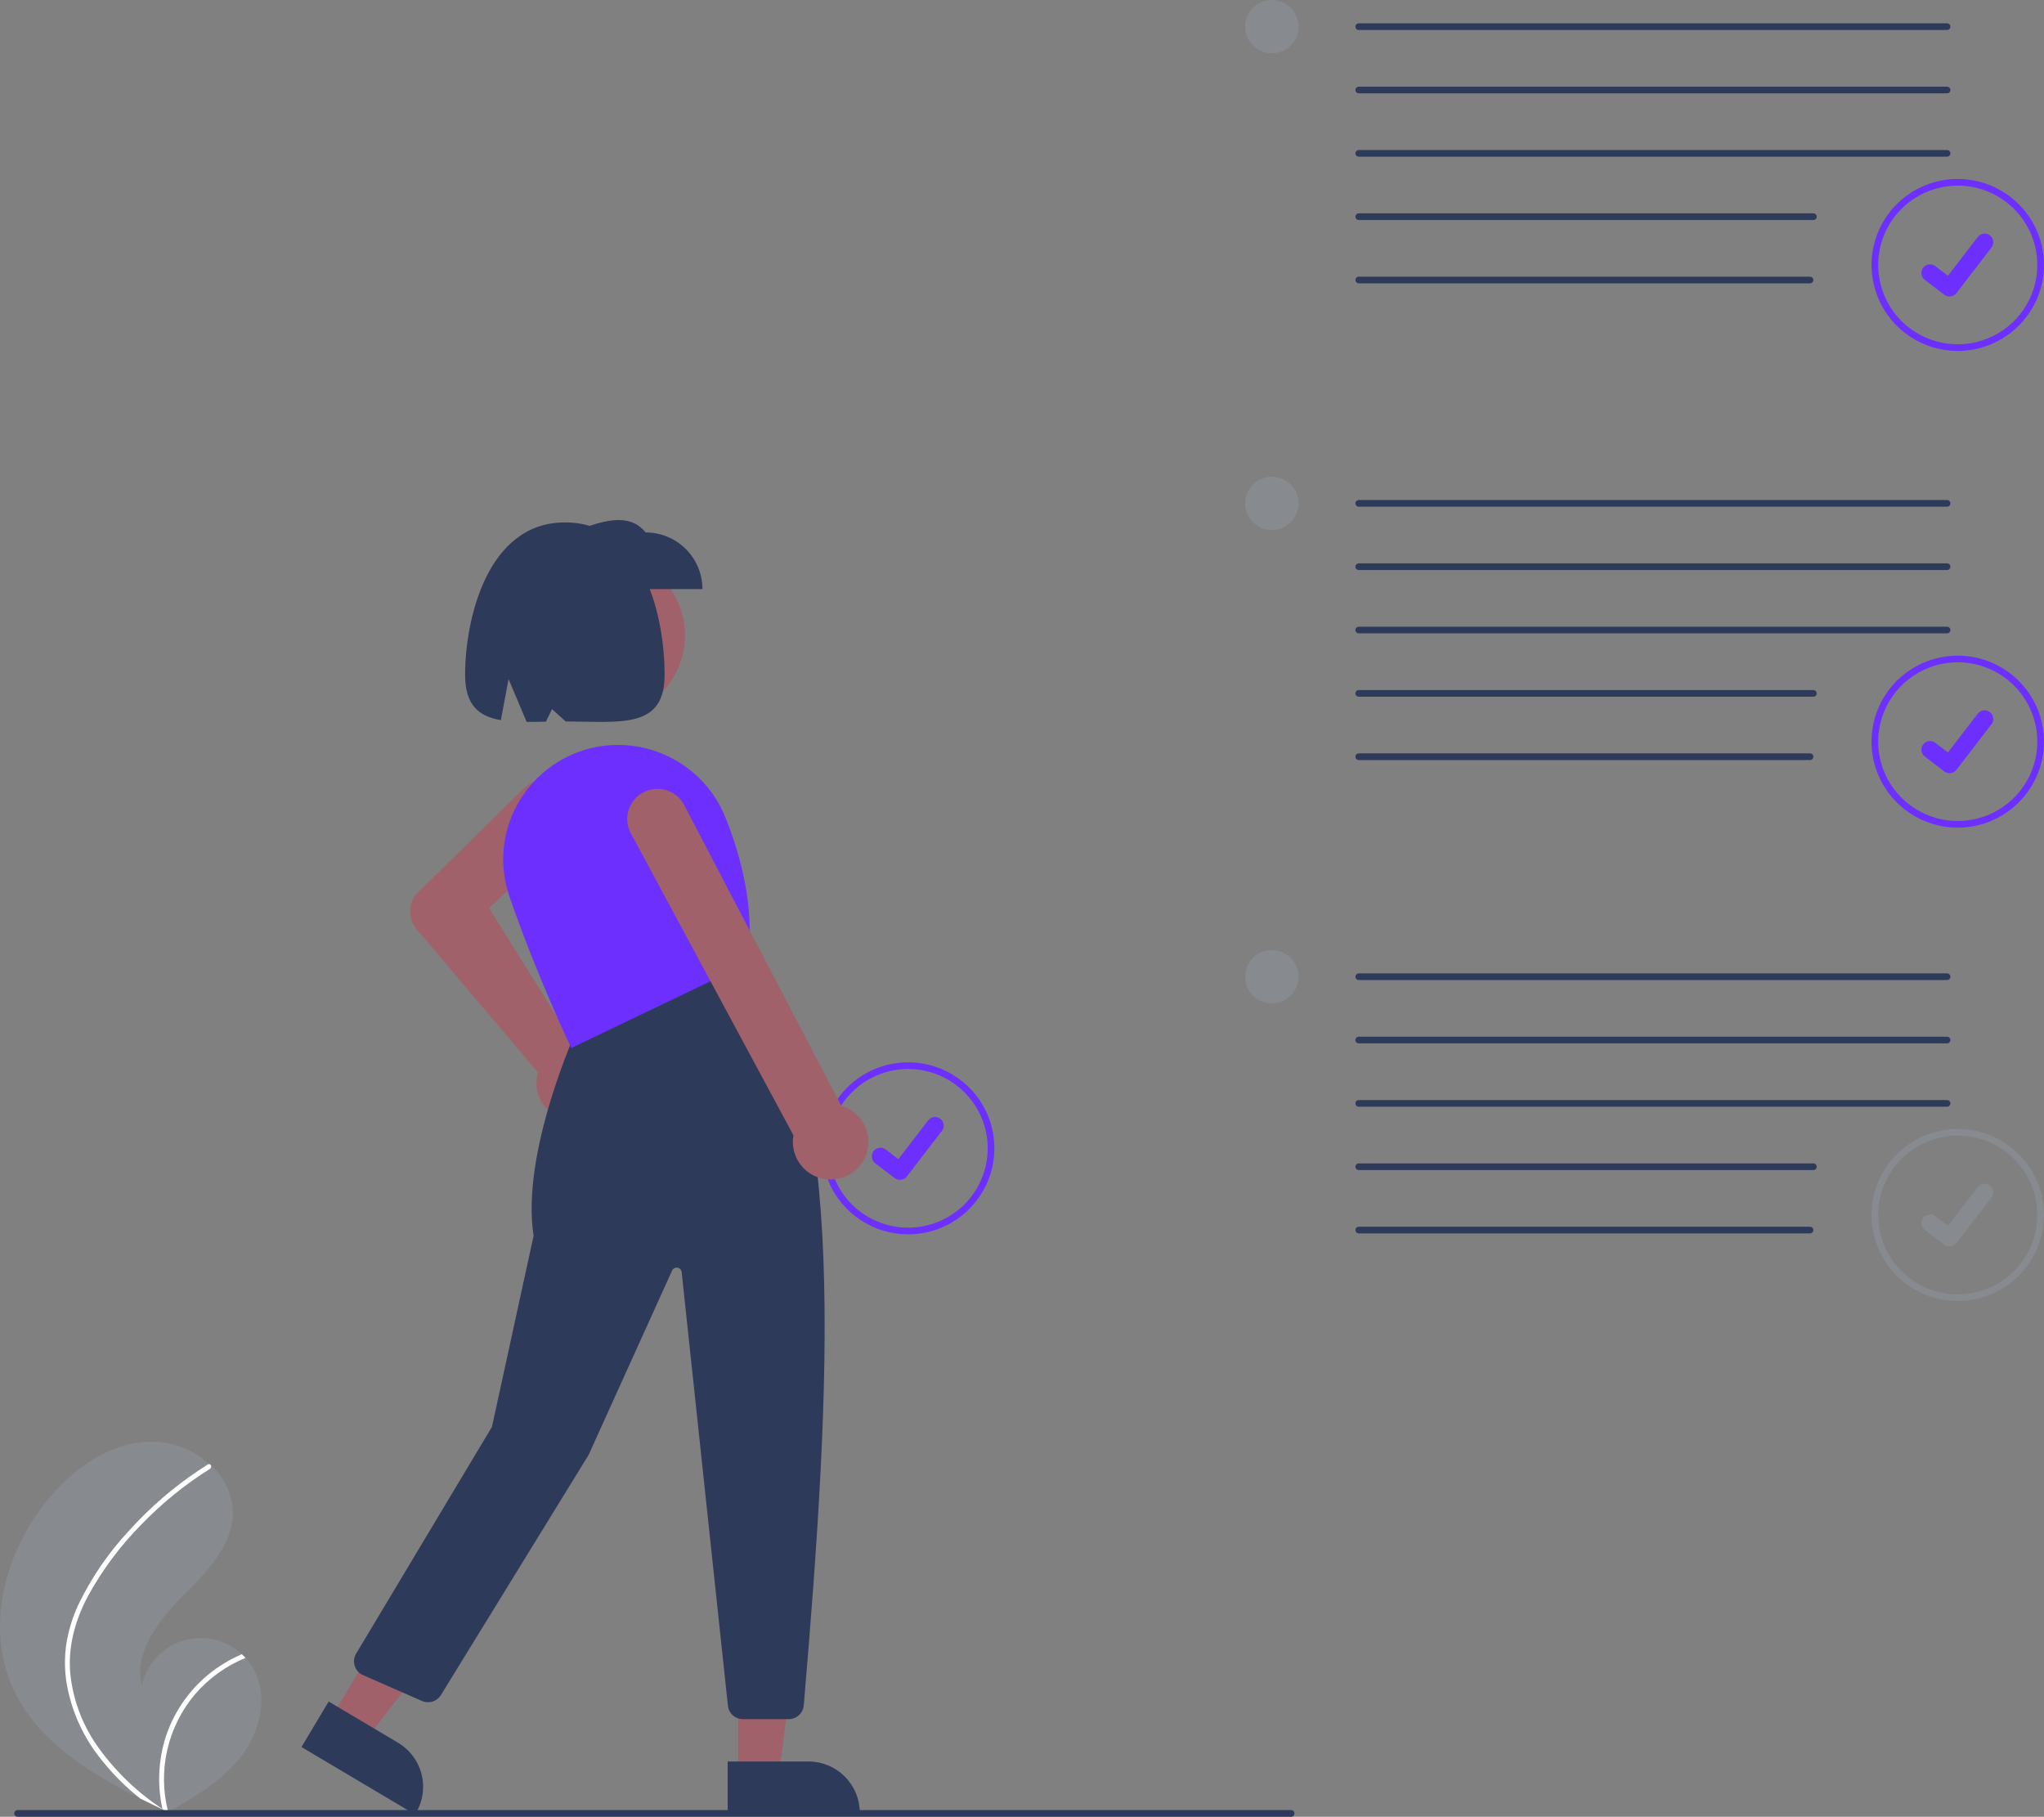 <svg width="539" height="479" viewBox="0 0 539 479" fill="none" xmlns="http://www.w3.org/2000/svg">
<rect x="0" y="0" width="539" height="479" fill="#808080" stroke="none"/>
<g clip-path="url(#clip0_1588_54193)">
<path opacity="0.3" d="M3.195 444.62C9.341 458.633 22.992 467.209 36.97 474.181C38.922 475.154 40.871 476.1 42.816 477.018C42.829 477.021 42.843 477.031 42.856 477.035C42.95 477.079 43.044 477.123 43.131 477.168C43.533 477.357 43.934 477.546 44.332 477.732L44.143 477.849L43.552 478.21C43.756 478.093 43.959 477.98 44.164 477.864C44.225 477.828 44.289 477.795 44.35 477.76C51.404 473.779 58.562 469.561 63.529 463.193C68.68 456.581 70.928 446.979 66.704 439.743C66.149 438.796 65.49 437.913 64.739 437.111C64.429 436.774 64.102 436.455 63.764 436.145C61.708 434.225 59.177 432.885 56.43 432.264C53.684 431.643 50.82 431.762 48.135 432.61C45.45 433.458 43.04 435.003 41.153 437.088C39.265 439.172 37.968 441.721 37.396 444.47C35.292 435.845 41.556 427.561 47.801 421.234C54.051 414.91 61.185 407.979 61.378 399.1C61.373 396.686 60.856 394.299 59.86 392.098C58.865 389.898 57.413 387.932 55.601 386.33C55.49 386.228 55.38 386.127 55.267 386.028C50.941 382.135 45.302 380.013 39.475 380.086C28.646 380.388 19.018 387.395 12.24 395.825C1.331 409.388 -3.791 428.686 3.195 444.62Z" fill="#98A2B3"/>
<path d="M20.745 422.914C19.117 426.365 18.002 430.034 17.436 433.806C16.981 437.17 17.032 440.584 17.589 443.933C18.794 450.817 21.639 457.312 25.885 462.872C29.087 467.092 32.812 470.892 36.97 474.18C38.922 475.154 40.871 476.1 42.816 477.017C42.829 477.021 42.843 477.031 42.856 477.035C42.95 477.079 43.044 477.122 43.131 477.167C43.533 477.356 43.934 477.546 44.332 477.732L44.143 477.849L43.552 478.21C43.756 478.093 43.959 477.98 44.164 477.863C44.225 477.828 44.289 477.795 44.35 477.759C42.957 472.387 42.876 466.76 44.114 461.35C45.351 455.94 47.871 450.905 51.462 446.666C55.071 442.482 59.62 439.208 64.739 437.111C64.429 436.774 64.102 436.455 63.764 436.145C61.791 436.988 59.897 438.003 58.104 439.179C51.691 443.362 46.799 449.492 44.152 456.662C41.787 463.168 41.332 470.212 42.841 476.967C42.498 476.731 42.154 476.489 41.819 476.248C35.348 471.831 29.747 466.264 25.296 459.827C21.559 454.31 19.24 447.962 18.542 441.342C17.866 434.112 19.856 427.07 23.248 420.72C26.988 413.93 31.641 407.682 37.079 402.149C42.544 396.46 48.687 391.46 55.371 387.259C55.521 387.163 55.629 387.013 55.672 386.84C55.715 386.667 55.689 386.485 55.601 386.33C55.534 386.189 55.414 386.081 55.267 386.028C55.193 386.007 55.114 386.003 55.038 386.016C54.961 386.03 54.889 386.06 54.826 386.105C54.001 386.625 53.183 387.149 52.374 387.689C45.636 392.193 39.486 397.515 34.064 403.531C28.676 409.29 24.186 415.824 20.745 422.914Z" fill="white"/>
<path d="M239.482 325.442C234.984 325.442 230.587 324.112 226.846 321.62C223.106 319.128 220.191 315.586 218.469 311.442C216.748 307.298 216.298 302.738 217.175 298.339C218.053 293.94 220.219 289.899 223.4 286.728C226.581 283.556 230.633 281.396 235.045 280.521C239.457 279.646 244.03 280.095 248.186 281.811C252.342 283.528 255.894 286.435 258.393 290.164C260.892 293.894 262.226 298.278 262.226 302.764C262.22 308.776 259.821 314.541 255.557 318.792C251.293 323.044 245.512 325.435 239.482 325.442ZM239.482 281.843C235.333 281.843 231.276 283.07 227.826 285.369C224.375 287.668 221.686 290.935 220.098 294.758C218.51 298.58 218.095 302.787 218.904 306.845C219.714 310.903 221.712 314.631 224.646 317.557C227.581 320.483 231.319 322.475 235.389 323.282C239.459 324.089 243.678 323.675 247.511 322.092C251.345 320.508 254.622 317.827 256.928 314.387C259.233 310.946 260.464 306.901 260.464 302.764C260.457 297.217 258.245 291.899 254.311 287.977C250.378 284.055 245.045 281.849 239.482 281.843Z" fill="#6D2FFD"/>
<path d="M237.316 311.079C236.824 311.08 236.345 310.921 235.952 310.627L235.927 310.609L230.789 306.69C230.551 306.508 230.352 306.281 230.202 306.022C230.052 305.763 229.954 305.478 229.915 305.181C229.876 304.885 229.895 304.584 229.973 304.295C230.05 304.006 230.184 303.735 230.366 303.498C230.549 303.261 230.776 303.062 231.036 302.912C231.296 302.762 231.582 302.665 231.88 302.626C232.177 302.587 232.479 302.607 232.769 302.684C233.058 302.761 233.33 302.894 233.568 303.076L236.896 305.621L244.76 295.391C244.942 295.154 245.17 294.955 245.429 294.805C245.689 294.656 245.975 294.558 246.272 294.519C246.57 294.48 246.872 294.5 247.161 294.577C247.451 294.654 247.722 294.788 247.96 294.969L247.961 294.97L247.912 295.038L247.962 294.97C248.442 295.338 248.756 295.88 248.835 296.479C248.914 297.077 248.752 297.682 248.384 298.161L239.134 310.189C238.92 310.466 238.645 310.69 238.33 310.844C238.015 310.998 237.669 311.078 237.318 311.077L237.316 311.079Z" fill="#6D2FFD"/>
<path d="M158.983 189.099C170.94 189.099 180.633 179.434 180.633 167.512C180.633 155.59 170.94 145.926 158.983 145.926C147.027 145.926 137.334 155.59 137.334 167.512C137.334 179.434 147.027 189.099 158.983 189.099Z" fill="#A0616A"/>
<path d="M151.167 295.245C150.894 295.245 150.621 295.233 150.345 295.209C148.984 295.095 147.662 294.696 146.465 294.038C145.269 293.38 144.226 292.477 143.404 291.388C142.582 290.3 142.001 289.051 141.697 287.722C141.393 286.394 141.374 285.017 141.641 283.681C141.704 283.37 141.784 283.064 141.879 282.761L109.927 245.08C108.886 243.843 108.272 242.304 108.178 240.691C108.084 239.079 108.513 237.479 109.403 236.129L109.461 236.059L138.222 207.781C139.004 207.013 139.931 206.406 140.949 205.996C141.968 205.587 143.057 205.383 144.155 205.395C145.253 205.408 146.338 205.638 147.347 206.071C148.355 206.504 149.268 207.132 150.032 207.919C150.796 208.705 151.396 209.635 151.797 210.654C152.198 211.673 152.393 212.762 152.371 213.857C152.348 214.951 152.108 216.031 151.664 217.032C151.221 218.034 150.583 218.938 149.787 219.693L128.956 239.439L151.761 275.934C152.192 275.956 152.622 276.009 153.047 276.092C155.406 276.561 157.505 277.888 158.938 279.814C160.371 281.741 161.035 284.129 160.8 286.516C160.566 288.903 159.451 291.118 157.67 292.731C155.89 294.344 153.572 295.24 151.167 295.245L151.167 295.245Z" fill="#A0616A"/>
<path d="M194.64 467.945L205.446 467.944L210.587 426.383L194.638 426.384L194.64 467.945Z" fill="#A0616A"/>
<path d="M191.883 464.427L213.165 464.426H213.166C214.947 464.426 216.71 464.776 218.356 465.455C220.001 466.135 221.496 467.131 222.756 468.387C224.015 469.642 225.014 471.133 225.696 472.774C226.377 474.415 226.728 476.173 226.728 477.949V478.388L191.884 478.39L191.883 464.427Z" fill="#2E3A59"/>
<path d="M87.23 453.047L96.516 458.559L122.258 425.472L108.554 417.336L87.23 453.047Z" fill="#A0616A"/>
<path d="M86.667 448.618L104.953 459.474L104.954 459.474C106.484 460.383 107.82 461.583 108.885 463.006C109.95 464.43 110.724 466.048 111.161 467.77C111.599 469.491 111.693 471.282 111.436 473.039C111.18 474.796 110.579 476.486 109.668 478.012L109.443 478.39L79.504 460.616L86.667 448.618Z" fill="#2E3A59"/>
<path d="M207.996 453.265H195.895C194.915 453.267 193.97 452.906 193.241 452.253C192.513 451.6 192.053 450.7 191.951 449.728L179.752 335.386C179.721 335.099 179.596 334.829 179.396 334.619C179.197 334.409 178.933 334.27 178.647 334.224C178.36 334.178 178.066 334.228 177.81 334.365C177.555 334.502 177.351 334.719 177.232 334.983L155.224 383.574L116.261 446.925C115.756 447.737 114.976 448.341 114.061 448.626C113.147 448.911 112.16 448.858 111.282 448.477L95.716 441.648C95.202 441.422 94.741 441.09 94.365 440.673C93.989 440.256 93.706 439.764 93.535 439.23C93.364 438.696 93.309 438.131 93.374 437.574C93.438 437.017 93.62 436.48 93.909 435.999L129.727 376.198L140.712 325.812C137.257 303.962 152.068 271.476 152.219 271.15L152.292 270.991L196.827 253.227L197.032 253.477C223.495 285.687 219.189 364.647 211.95 449.642C211.861 450.628 211.406 451.545 210.675 452.215C209.944 452.885 208.989 453.26 207.996 453.265Z" fill="#2E3A59"/>
<path d="M150.648 276.315L150.458 275.917C150.367 275.726 141.296 256.648 134.302 236.257C132.958 232.314 132.45 228.135 132.81 223.986C133.17 219.837 134.391 215.808 136.394 212.153C138.423 208.461 141.199 205.23 144.547 202.663C147.894 200.097 151.739 198.251 155.839 197.244C162.956 195.543 170.45 196.448 176.954 199.794C183.458 203.141 188.541 208.706 191.275 215.475C196.822 229.307 198.791 242.207 197.127 253.817L197.094 254.05L196.882 254.151L150.648 276.315Z" fill="#6D2FFD"/>
<path d="M226.824 307.266C225.905 308.413 224.742 309.343 223.42 309.989C222.098 310.635 220.648 310.981 219.176 311.002C217.833 311.02 216.5 310.768 215.258 310.26C214.015 309.752 212.888 308.999 211.945 308.045C211.001 307.092 210.261 305.959 209.768 304.713C209.275 303.467 209.039 302.135 209.076 300.796C209.091 300.307 209.144 299.819 209.234 299.337L166.605 220.17C166.047 219.281 165.671 218.291 165.499 217.256C165.326 216.222 165.361 215.163 165.6 214.142C165.839 213.121 166.278 212.157 166.893 211.306C167.507 210.455 168.284 209.733 169.178 209.182C170.073 208.631 171.069 208.262 172.107 208.096C173.145 207.93 174.207 207.971 175.229 208.215C176.252 208.459 177.216 208.903 178.066 209.52C178.917 210.137 179.636 210.916 180.183 211.812L221.829 291.534C223.4 291.99 224.835 292.824 226.005 293.964C227.176 295.104 228.047 296.514 228.541 298.07C229.035 299.625 229.137 301.278 228.837 302.882C228.538 304.486 227.846 305.992 226.824 307.266V307.266Z" fill="#A0616A"/>
<path d="M185.232 155.319H150.856V140.377C158.401 137.388 165.785 134.846 170.248 140.377C174.222 140.377 178.033 141.951 180.844 144.753C183.654 147.555 185.232 151.356 185.232 155.319Z" fill="#2E3A59"/>
<path d="M148.953 137.741C128.402 137.741 122.65 163.426 122.65 177.916C122.65 185.997 126.315 188.888 132.075 189.866L134.109 179.049L138.873 190.331C140.491 190.339 142.19 190.308 143.952 190.275L145.567 186.959L149.169 190.216C163.596 190.237 175.256 192.334 175.256 177.916C175.256 163.426 170.211 137.741 148.953 137.741Z" fill="#2E3A59"/>
<path opacity="0.3" d="M335.386 139.745C339.281 139.745 342.438 136.597 342.438 132.714C342.438 128.831 339.281 125.683 335.386 125.683C331.492 125.683 328.335 128.831 328.335 132.714C328.335 136.597 331.492 139.745 335.386 139.745Z" fill="#98A2B3"/>
<path d="M516.256 218.216C511.758 218.216 507.36 216.886 503.62 214.394C499.88 211.902 496.965 208.361 495.243 204.217C493.522 200.073 493.071 195.513 493.949 191.114C494.826 186.714 496.993 182.673 500.173 179.502C503.354 176.33 507.407 174.17 511.819 173.295C516.231 172.42 520.804 172.869 524.96 174.586C529.116 176.302 532.668 179.209 535.167 182.938C537.666 186.668 539 191.053 539 195.538C538.993 201.551 536.595 207.315 532.331 211.567C528.067 215.818 522.286 218.21 516.256 218.216ZM516.256 174.617C512.106 174.617 508.05 175.844 504.599 178.143C501.149 180.442 498.46 183.709 496.872 187.532C495.284 191.355 494.868 195.561 495.678 199.619C496.487 203.678 498.486 207.405 501.42 210.331C504.354 213.257 508.093 215.249 512.163 216.057C516.233 216.864 520.451 216.449 524.285 214.866C528.119 213.283 531.396 210.601 533.701 207.161C536.007 203.72 537.237 199.676 537.237 195.538C537.231 189.991 535.018 184.674 531.085 180.752C527.152 176.83 521.819 174.624 516.256 174.617Z" fill="#6D2FFD"/>
<path d="M514.089 203.854C513.598 203.854 513.119 203.696 512.725 203.402L512.701 203.383L507.563 199.464C507.082 199.097 506.768 198.554 506.689 197.956C506.609 197.357 506.772 196.751 507.14 196.272C507.509 195.793 508.053 195.479 508.653 195.4C509.254 195.321 509.861 195.483 510.341 195.851L513.669 198.395L521.534 188.165C521.716 187.928 521.943 187.729 522.203 187.579C522.462 187.43 522.749 187.333 523.046 187.294C523.343 187.255 523.645 187.274 523.935 187.351C524.224 187.429 524.496 187.562 524.733 187.744L524.734 187.744L524.685 187.812L524.735 187.744C525.215 188.112 525.529 188.655 525.608 189.253C525.688 189.851 525.525 190.456 525.158 190.936L515.908 202.963C515.694 203.24 515.418 203.464 515.104 203.618C514.789 203.772 514.442 203.852 514.092 203.851L514.089 203.854Z" fill="#6D2FFD"/>
<path d="M513.438 133.593H358.304C358.07 133.593 357.846 133.5 357.681 133.335C357.515 133.17 357.422 132.947 357.422 132.714C357.422 132.481 357.515 132.257 357.681 132.092C357.846 131.927 358.07 131.835 358.304 131.835H513.438C513.672 131.835 513.896 131.927 514.061 132.092C514.227 132.257 514.32 132.481 514.32 132.714C514.32 132.947 514.227 133.17 514.061 133.335C513.896 133.5 513.672 133.593 513.438 133.593Z" fill="#2E3A59"/>
<path d="M513.438 150.292H358.304C358.07 150.292 357.846 150.199 357.681 150.034C357.515 149.869 357.422 149.646 357.422 149.413C357.422 149.18 357.515 148.956 357.681 148.791C357.846 148.627 358.07 148.534 358.304 148.534H513.438C513.672 148.534 513.896 148.627 514.061 148.791C514.227 148.956 514.32 149.18 514.32 149.413C514.32 149.646 514.227 149.869 514.061 150.034C513.896 150.199 513.672 150.292 513.438 150.292Z" fill="#2E3A59"/>
<path d="M513.438 166.991H358.304C358.07 166.991 357.846 166.898 357.681 166.733C357.515 166.569 357.422 166.345 357.422 166.112C357.422 165.879 357.515 165.655 357.681 165.49C357.846 165.326 358.07 165.233 358.304 165.233H513.438C513.672 165.233 513.896 165.326 514.061 165.49C514.227 165.655 514.32 165.879 514.32 166.112C514.32 166.345 514.227 166.569 514.061 166.733C513.896 166.898 513.672 166.991 513.438 166.991Z" fill="#2E3A59"/>
<path d="M478.18 183.69H358.304C358.07 183.69 357.846 183.597 357.681 183.432C357.515 183.268 357.422 183.044 357.422 182.811C357.422 182.578 357.515 182.354 357.681 182.19C357.846 182.025 358.07 181.932 358.304 181.932H478.18C478.414 181.932 478.638 182.025 478.804 182.19C478.969 182.354 479.062 182.578 479.062 182.811C479.062 183.044 478.969 183.268 478.804 183.432C478.638 183.597 478.414 183.69 478.18 183.69Z" fill="#2E3A59"/>
<path d="M477.299 200.389H358.304C358.07 200.389 357.846 200.296 357.681 200.132C357.515 199.967 357.422 199.743 357.422 199.51C357.422 199.277 357.515 199.053 357.681 198.889C357.846 198.724 358.07 198.631 358.304 198.631H477.299C477.533 198.631 477.757 198.724 477.922 198.889C478.087 199.053 478.18 199.277 478.18 199.51C478.18 199.743 478.087 199.967 477.922 200.132C477.757 200.296 477.533 200.389 477.299 200.389Z" fill="#2E3A59"/>
<path opacity="0.3" d="M335.386 14.062C339.281 14.062 342.438 10.914 342.438 7.031C342.438 3.148 339.281 0 335.386 0C331.492 0 328.335 3.148 328.335 7.031C328.335 10.914 331.492 14.062 335.386 14.062Z" fill="#98A2B3"/>
<path d="M516.256 92.534C511.758 92.534 507.36 91.204 503.62 88.712C499.88 86.22 496.965 82.678 495.243 78.534C493.522 74.39 493.071 69.83 493.949 65.431C494.826 61.032 496.993 56.991 500.173 53.819C503.354 50.648 507.407 48.488 511.819 47.613C516.231 46.738 520.804 47.187 524.96 48.903C529.116 50.62 532.668 53.526 535.167 57.256C537.666 60.985 539 65.37 539 69.855C538.993 75.868 536.595 81.632 532.331 85.884C528.067 90.135 522.286 92.527 516.256 92.534ZM516.256 48.935C512.106 48.935 508.05 50.162 504.599 52.46C501.149 54.759 498.46 58.027 496.872 61.849C495.284 65.672 494.868 69.879 495.678 73.937C496.487 77.995 498.486 81.723 501.42 84.648C504.354 87.574 508.093 89.567 512.163 90.374C516.233 91.181 520.451 90.767 524.285 89.183C528.119 87.6 531.396 84.919 533.701 81.478C536.007 78.038 537.237 73.993 537.237 69.855C537.231 64.309 535.018 58.991 531.085 55.069C527.152 51.147 521.819 48.941 516.256 48.935Z" fill="#6D2FFD"/>
<path d="M514.089 78.171C513.598 78.172 513.119 78.013 512.725 77.719L512.701 77.701L507.563 73.782C507.082 73.414 506.768 72.872 506.689 72.273C506.609 71.674 506.772 71.069 507.14 70.59C507.509 70.111 508.053 69.797 508.653 69.718C509.254 69.639 509.861 69.801 510.341 70.168L513.669 72.713L521.534 62.483C521.716 62.245 521.943 62.047 522.203 61.897C522.462 61.747 522.749 61.65 523.046 61.611C523.343 61.572 523.645 61.592 523.935 61.669C524.224 61.746 524.496 61.879 524.733 62.061L524.734 62.062L524.685 62.129L524.735 62.062C525.215 62.429 525.529 62.972 525.608 63.57C525.688 64.169 525.525 64.774 525.158 65.253L515.908 77.281C515.694 77.558 515.418 77.782 515.104 77.936C514.789 78.09 514.442 78.169 514.092 78.168L514.089 78.171Z" fill="#6D2FFD"/>
<path d="M513.438 7.91H358.304C358.07 7.91 357.846 7.818 357.681 7.653C357.515 7.488 357.422 7.264 357.422 7.031C357.422 6.798 357.515 6.575 357.681 6.41C357.846 6.245 358.07 6.152 358.304 6.152H513.438C513.672 6.152 513.896 6.245 514.061 6.41C514.227 6.575 514.32 6.798 514.32 7.031C514.32 7.264 514.227 7.488 514.061 7.653C513.896 7.818 513.672 7.91 513.438 7.91Z" fill="#2E3A59"/>
<path d="M513.438 24.609H358.304C358.07 24.609 357.846 24.517 357.681 24.352C357.515 24.187 357.422 23.963 357.422 23.73C357.422 23.497 357.515 23.274 357.681 23.109C357.846 22.944 358.07 22.851 358.304 22.851H513.438C513.672 22.851 513.896 22.944 514.061 23.109C514.227 23.274 514.32 23.497 514.32 23.73C514.32 23.963 514.227 24.187 514.061 24.352C513.896 24.517 513.672 24.609 513.438 24.609Z" fill="#2E3A59"/>
<path d="M513.438 41.308H358.304C358.07 41.308 357.846 41.216 357.681 41.051C357.515 40.886 357.422 40.662 357.422 40.429C357.422 40.196 357.515 39.973 357.681 39.808C357.846 39.643 358.07 39.55 358.304 39.55H513.438C513.672 39.55 513.896 39.643 514.061 39.808C514.227 39.973 514.32 40.196 514.32 40.429C514.32 40.662 514.227 40.886 514.061 41.051C513.896 41.216 513.672 41.308 513.438 41.308Z" fill="#2E3A59"/>
<path d="M478.18 58.007H358.304C358.07 58.007 357.846 57.915 357.681 57.75C357.515 57.585 357.422 57.361 357.422 57.128C357.422 56.895 357.515 56.672 357.681 56.507C357.846 56.342 358.07 56.249 358.304 56.249H478.18C478.414 56.249 478.638 56.342 478.804 56.507C478.969 56.672 479.062 56.895 479.062 57.128C479.062 57.361 478.969 57.585 478.804 57.75C478.638 57.915 478.414 58.007 478.18 58.007Z" fill="#2E3A59"/>
<path d="M477.299 74.706H358.304C358.07 74.706 357.846 74.614 357.681 74.449C357.515 74.284 357.422 74.061 357.422 73.828C357.422 73.594 357.515 73.371 357.681 73.206C357.846 73.041 358.07 72.949 358.304 72.949H477.299C477.533 72.949 477.757 73.041 477.922 73.206C478.087 73.371 478.18 73.594 478.18 73.828C478.18 74.061 478.087 74.284 477.922 74.449C477.757 74.614 477.533 74.706 477.299 74.706Z" fill="#2E3A59"/>
<path opacity="0.3" d="M335.386 264.549C339.281 264.549 342.438 261.401 342.438 257.517C342.438 253.634 339.281 250.486 335.386 250.486C331.492 250.486 328.335 253.634 328.335 257.517C328.335 261.401 331.492 264.549 335.386 264.549Z" fill="#98A2B3"/>
<path opacity="0.3" d="M516.256 343.02C511.758 343.02 507.36 341.69 503.62 339.198C499.88 336.706 496.965 333.164 495.243 329.02C493.522 324.876 493.071 320.316 493.949 315.917C494.826 311.518 496.993 307.477 500.173 304.305C503.354 301.134 507.407 298.974 511.819 298.099C516.231 297.224 520.804 297.673 524.96 299.389C529.116 301.106 532.668 304.013 535.167 307.742C537.666 311.472 539 315.856 539 320.342C538.993 326.354 536.595 332.119 532.331 336.37C528.067 340.622 522.286 343.013 516.256 343.02ZM516.256 299.421C512.106 299.421 508.05 300.648 504.599 302.947C501.149 305.245 498.46 308.513 496.872 312.336C495.284 316.158 494.868 320.365 495.678 324.423C496.487 328.481 498.486 332.209 501.42 335.135C504.354 338.06 508.093 340.053 512.163 340.86C516.233 341.667 520.451 341.253 524.285 339.67C528.119 338.086 531.396 335.405 533.701 331.964C536.007 328.524 537.237 324.479 537.237 320.342C537.231 314.795 535.018 309.477 531.085 305.555C527.152 301.633 521.819 299.427 516.256 299.421Z" fill="#98A2B3"/>
<path opacity="0.3" d="M514.09 328.657C513.598 328.658 513.119 328.499 512.725 328.205L512.701 328.187L507.563 324.268C507.325 324.086 507.125 323.859 506.975 323.6C506.825 323.341 506.728 323.056 506.689 322.759C506.649 322.463 506.669 322.162 506.746 321.873C506.824 321.584 506.958 321.313 507.14 321.076C507.323 320.839 507.55 320.64 507.81 320.49C508.069 320.34 508.356 320.243 508.653 320.204C508.951 320.165 509.253 320.185 509.542 320.262C509.832 320.339 510.103 320.472 510.341 320.654L513.669 323.199L521.534 312.969C521.716 312.732 521.943 312.533 522.203 312.383C522.462 312.234 522.749 312.136 523.046 312.097C523.343 312.058 523.645 312.078 523.935 312.155C524.224 312.232 524.496 312.366 524.734 312.547L524.734 312.548L524.685 312.616L524.736 312.548C525.215 312.916 525.529 313.458 525.609 314.057C525.688 314.655 525.526 315.26 525.158 315.739L515.908 327.767C515.694 328.044 515.419 328.268 515.104 328.422C514.789 328.576 514.442 328.656 514.092 328.655L514.09 328.657Z" fill="#98A2B3"/>
<path d="M513.438 258.396H358.304C358.07 258.396 357.846 258.304 357.681 258.139C357.515 257.974 357.422 257.751 357.422 257.517C357.422 257.284 357.515 257.061 357.681 256.896C357.846 256.731 358.07 256.639 358.304 256.639H513.438C513.672 256.639 513.896 256.731 514.061 256.896C514.227 257.061 514.32 257.284 514.32 257.517C514.32 257.751 514.227 257.974 514.061 258.139C513.896 258.304 513.672 258.396 513.438 258.396Z" fill="#2E3A59"/>
<path d="M513.438 275.095H358.304C358.07 275.095 357.846 275.003 357.681 274.838C357.515 274.673 357.422 274.45 357.422 274.217C357.422 273.983 357.515 273.76 357.681 273.595C357.846 273.43 358.07 273.338 358.304 273.338H513.438C513.672 273.338 513.896 273.43 514.061 273.595C514.227 273.76 514.32 273.983 514.32 274.217C514.32 274.45 514.227 274.673 514.061 274.838C513.896 275.003 513.672 275.095 513.438 275.095Z" fill="#2E3A59"/>
<path d="M513.438 291.794H358.304C358.07 291.794 357.846 291.702 357.681 291.537C357.515 291.372 357.422 291.149 357.422 290.916C357.422 290.682 357.515 290.459 357.681 290.294C357.846 290.129 358.07 290.037 358.304 290.037H513.438C513.672 290.037 513.896 290.129 514.061 290.294C514.227 290.459 514.32 290.682 514.32 290.916C514.32 291.149 514.227 291.372 514.061 291.537C513.896 291.702 513.672 291.794 513.438 291.794Z" fill="#2E3A59"/>
<path d="M478.18 308.494H358.304C358.07 308.494 357.846 308.401 357.681 308.236C357.515 308.071 357.422 307.848 357.422 307.615C357.422 307.382 357.515 307.158 357.681 306.993C357.846 306.828 358.07 306.736 358.304 306.736H478.18C478.414 306.736 478.638 306.828 478.804 306.993C478.969 307.158 479.062 307.382 479.062 307.615C479.062 307.848 478.969 308.071 478.804 308.236C478.638 308.401 478.414 308.494 478.18 308.494Z" fill="#2E3A59"/>
<path d="M477.299 325.193H358.304C358.07 325.193 357.846 325.1 357.681 324.935C357.515 324.77 357.422 324.547 357.422 324.314C357.422 324.081 357.515 323.857 357.681 323.692C357.846 323.527 358.07 323.435 358.304 323.435H477.299C477.533 323.435 477.757 323.527 477.922 323.692C478.087 323.857 478.18 324.081 478.18 324.314C478.18 324.547 478.087 324.77 477.922 324.935C477.757 325.1 477.533 325.193 477.299 325.193Z" fill="#2E3A59"/>
<path d="M340.47 479H4.64C4.406 479 4.182 478.907 4.017 478.743C3.851 478.578 3.758 478.354 3.758 478.121C3.758 477.888 3.851 477.664 4.017 477.5C4.182 477.335 4.406 477.242 4.64 477.242H340.47C340.704 477.242 340.928 477.335 341.094 477.5C341.259 477.664 341.352 477.888 341.352 478.121C341.352 478.354 341.259 478.578 341.094 478.743C340.928 478.907 340.704 479 340.47 479Z" fill="#2E3A59"/>
</g>
<defs>
<clipPath id="clip0_1588_54193">
<rect width="539" height="479" fill="white"/>
</clipPath>
</defs>
</svg>
